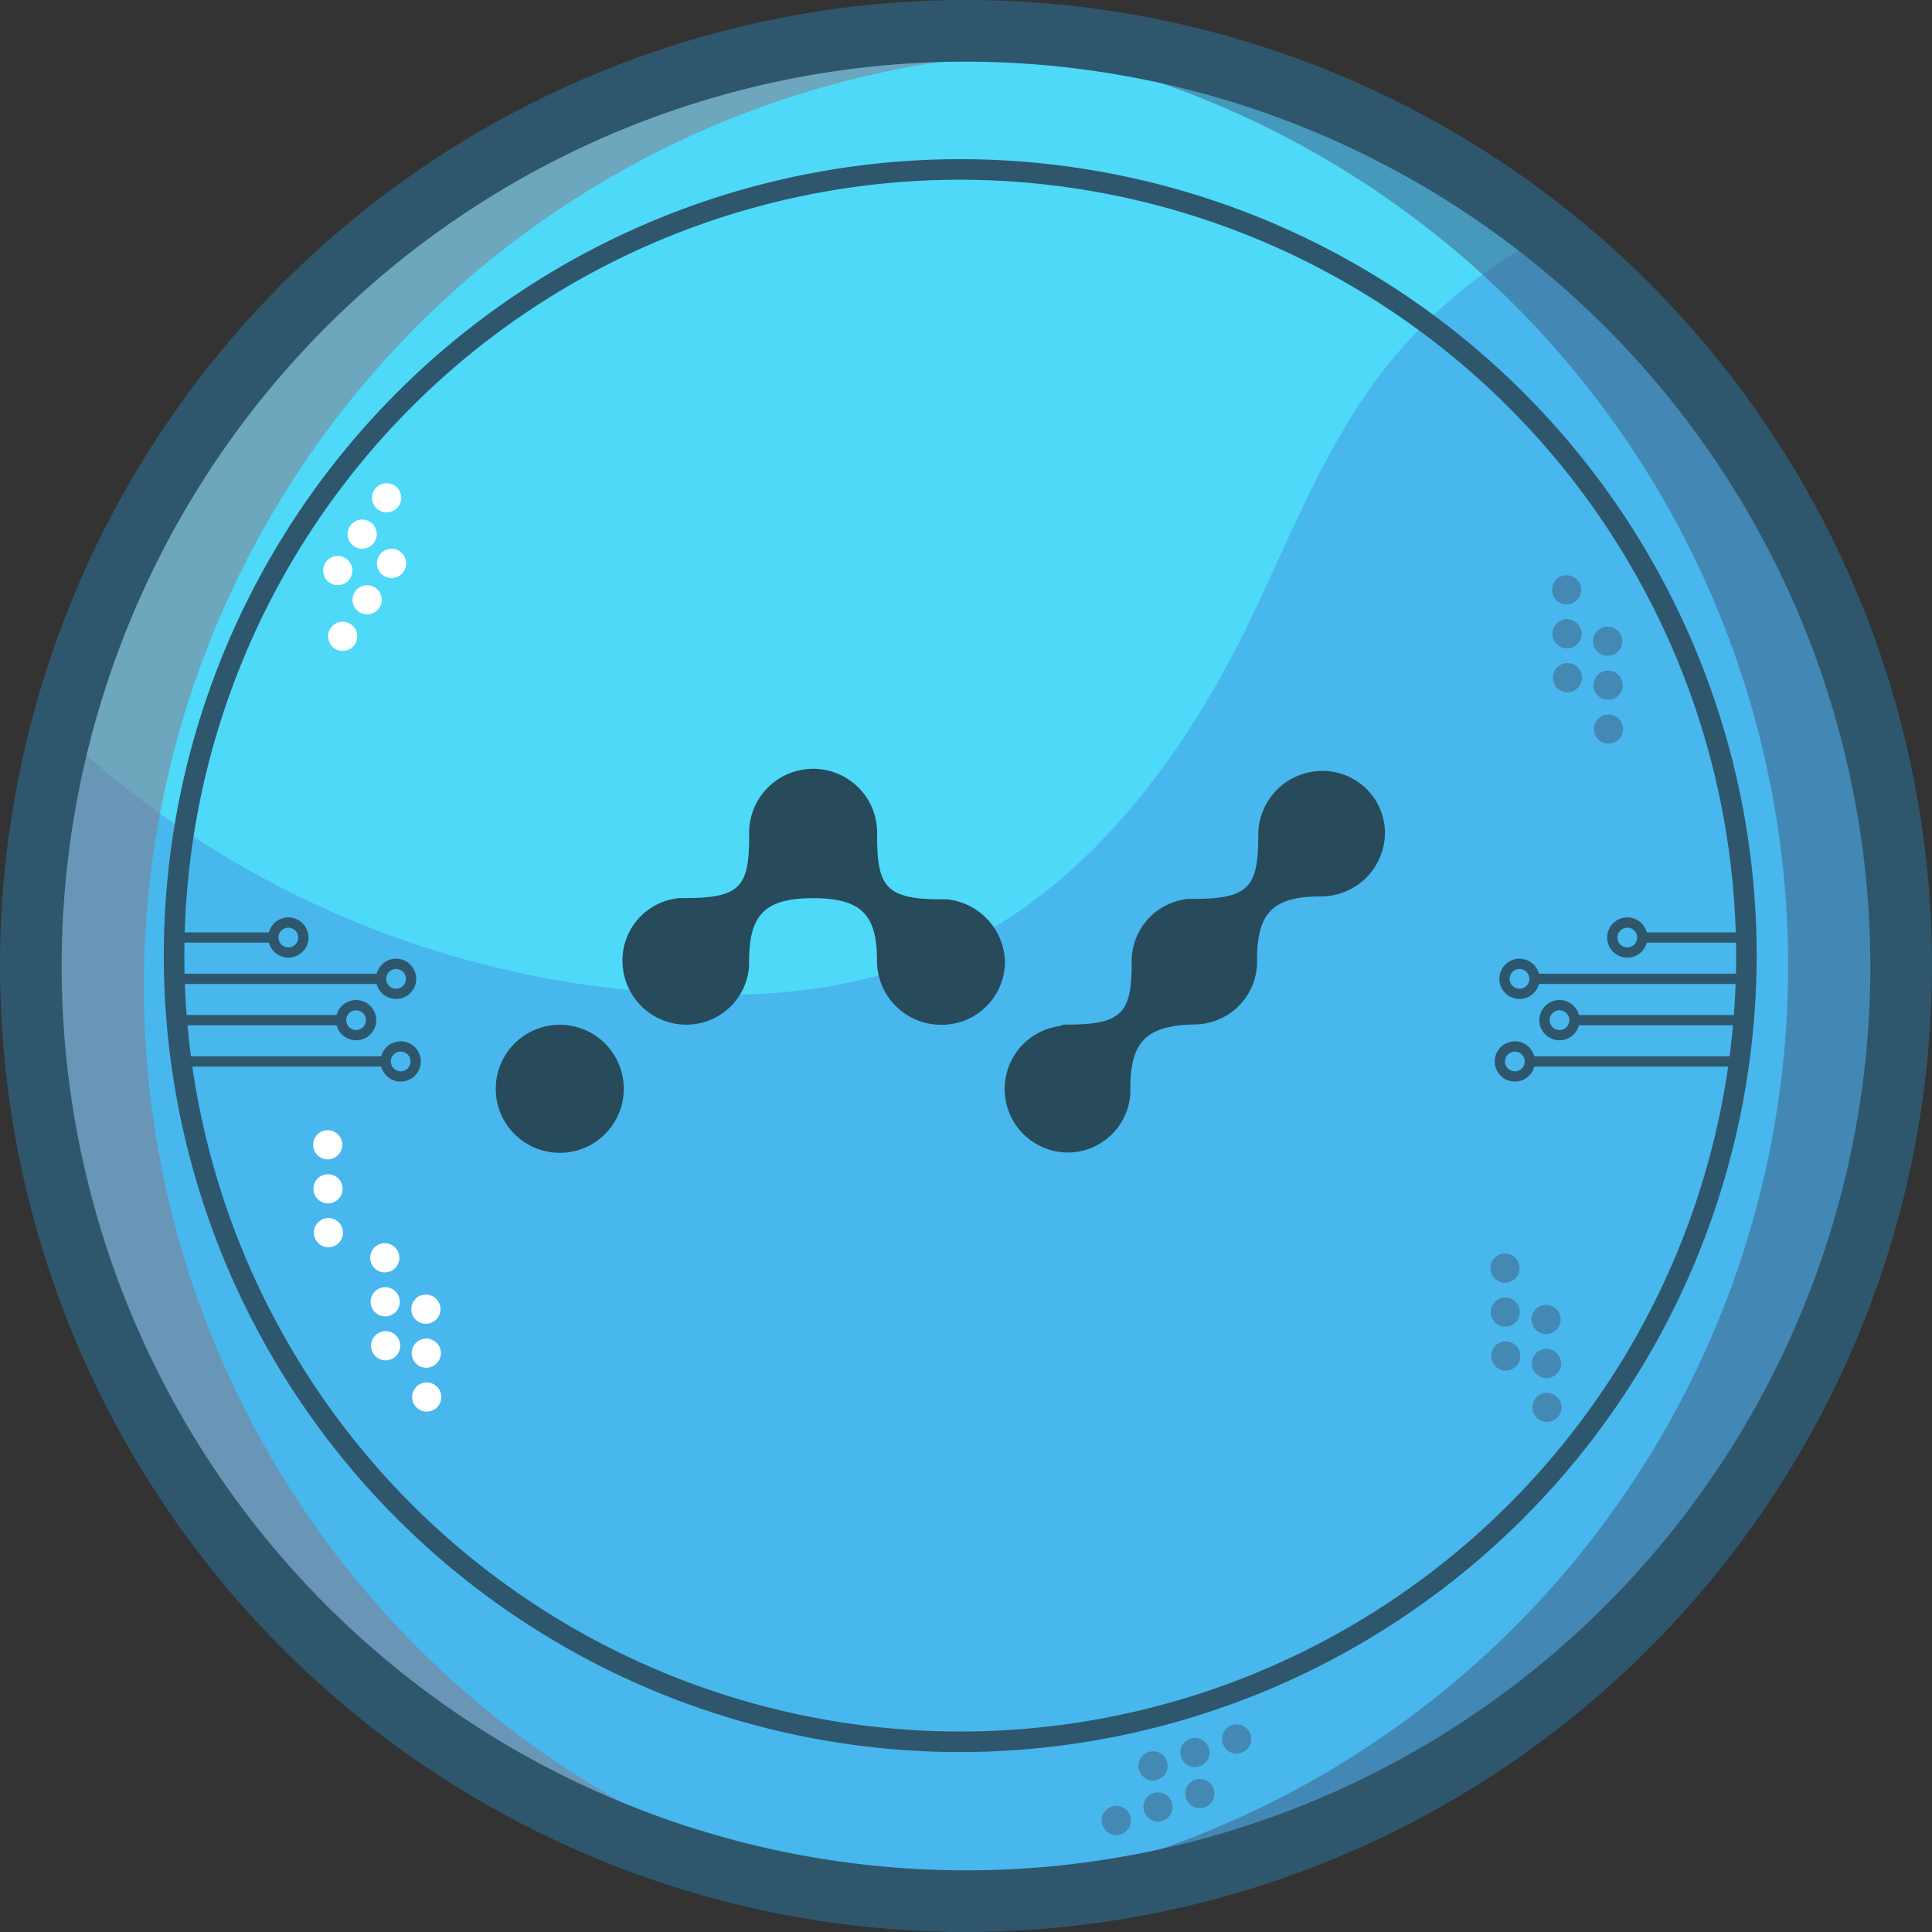 <svg xmlns="http://www.w3.org/2000/svg" viewBox="0 0 188 188"><rect x="0" y="0" width="188" height="188" fill="#333333" stroke="none"/><defs><style>.cls-1{fill:#4ed9f9;}.cls-2{fill:#4084dd;opacity:0.4;}.cls-3{fill:#8a7683;}.cls-3,.cls-4,.cls-7{opacity:0.5;}.cls-4,.cls-8{fill:#3f5a7c;}.cls-5{fill:#2e576d;}.cls-6{fill:#fff;}.cls-9{fill:none;stroke:#2e576d;stroke-miterlimit:10;}.cls-10{fill:#274b5b;}</style></defs><title>Asset 260</title><g id="Layer_2" data-name="Layer 2"><g id="Layer_1-2" data-name="Layer 1"><circle class="cls-1" cx="95" cy="95" r="91"/><path class="cls-2" d="M184,94A91,91,0,1,1,5.08,70.44,94.09,94.09,0,0,0,70.29,96.78a56.51,56.51,0,0,0,19.29-3.09c14.47-5.36,24.72-18.49,31.57-32.31,4-8.16,7.24-16.82,12.6-24.19A48.77,48.77,0,0,1,150,23.09,90.81,90.81,0,0,1,184,94Z"/><path class="cls-3" d="M14,96A91,91,0,0,1,100,5.14Q97.52,5,95,5a91,91,0,1,0,0,182q2.52,0,5-.14A91,91,0,0,1,14,96Z"/><path class="cls-4" d="M174,94a91,91,0,0,1-86,90.86q2.48.13,5,.14A91,91,0,1,0,93,3q-2.52,0-5,.14A91,91,0,0,1,174,94Z"/><path class="cls-5" d="M94,188a94,94,0,1,1,94-94A94.11,94.11,0,0,1,94,188ZM94,6a88,88,0,1,0,88,88A88.1,88.1,0,0,0,94,6Z"/><path class="cls-5" d="M93.44,170.49A77.5,77.5,0,1,1,170.94,93,77.59,77.59,0,0,1,93.44,170.49Zm0-153A75.5,75.5,0,1,0,168.94,93,75.59,75.59,0,0,0,93.44,17.49Z"/><circle class="cls-6" cx="41.44" cy="127.4" r="1.42" transform="translate(-1.22 0.4) rotate(-0.55)"/><circle class="cls-6" cx="41.48" cy="131.68" r="1.42" transform="translate(-1.26 0.4) rotate(-0.55)"/><circle class="cls-6" cx="41.52" cy="135.95" r="1.42" transform="translate(-1.3 0.4) rotate(-0.55)"/><circle class="cls-6" cx="37.44" cy="122.4" r="1.42" transform="translate(-1.17 0.36) rotate(-0.55)"/><circle class="cls-6" cx="37.48" cy="126.68" r="1.42" transform="translate(-1.21 0.36) rotate(-0.55)"/><circle class="cls-6" cx="37.52" cy="130.95" r="1.42" transform="translate(-1.25 0.37) rotate(-0.55)"/><g class="cls-7"><circle class="cls-8" cx="156.44" cy="62.4" r="1.42" transform="translate(-0.59 1.5) rotate(-0.55)"/><circle class="cls-8" cx="156.48" cy="66.68" r="1.42" transform="translate(-0.63 1.5) rotate(-0.55)"/><circle class="cls-8" cx="156.52" cy="70.95" r="1.42" transform="translate(-0.67 1.5) rotate(-0.55)"/><circle class="cls-8" cx="152.44" cy="57.4" r="1.42" transform="translate(-0.54 1.46) rotate(-0.55)"/><circle class="cls-8" cx="152.48" cy="61.68" r="1.42" transform="translate(-0.58 1.46) rotate(-0.55)"/><circle class="cls-8" cx="152.52" cy="65.95" r="1.42" transform="translate(-0.62 1.46) rotate(-0.55)"/></g><g class="cls-7"><circle class="cls-8" cx="150.44" cy="128.4" r="1.42" transform="translate(-1.22 1.45) rotate(-0.55)"/><circle class="cls-8" cx="150.48" cy="132.68" r="1.42" transform="translate(-1.26 1.45) rotate(-0.55)"/><circle class="cls-8" cx="150.52" cy="136.95" r="1.42" transform="translate(-1.3 1.45) rotate(-0.55)"/><circle class="cls-8" cx="146.44" cy="123.4" r="1.42" transform="translate(-1.17 1.41) rotate(-0.55)"/><circle class="cls-8" cx="146.48" cy="127.68" r="1.42" transform="translate(-1.22 1.41) rotate(-0.55)"/><circle class="cls-8" cx="146.52" cy="131.95" r="1.42" transform="translate(-1.26 1.41) rotate(-0.55)"/></g><circle class="cls-6" cx="38.1" cy="54.82" r="1.42" transform="translate(-28.65 55.94) rotate(-56.16)"/><circle class="cls-6" cx="35.72" cy="58.37" r="1.42" transform="translate(-32.65 55.53) rotate(-56.16)"/><circle class="cls-6" cx="33.34" cy="61.92" r="1.42" transform="translate(-36.65 55.13) rotate(-56.16)"/><circle class="cls-6" cx="37.62" cy="48.44" r="1.42" transform="translate(-23.56 52.71) rotate(-56.16)"/><circle class="cls-6" cx="35.25" cy="51.98" r="1.42" transform="translate(-27.56 52.31) rotate(-56.16)"/><circle class="cls-6" cx="32.87" cy="55.53" r="1.42" transform="translate(-31.56 51.9) rotate(-56.16)"/><g class="cls-7"><circle class="cls-8" cx="116.76" cy="174.52" r="1.42" transform="translate(-47.9 44.23) rotate(-17.86)"/><circle class="cls-8" cx="112.69" cy="175.83" r="1.42" transform="translate(-48.5 43.04) rotate(-17.86)"/><circle class="cls-8" cx="108.63" cy="177.14" r="1.42" transform="translate(-49.1 41.86) rotate(-17.86)"/><circle class="cls-8" cx="120.34" cy="169.21" r="1.42" transform="translate(-46.1 45.07) rotate(-17.86)"/><circle class="cls-8" cx="116.28" cy="170.52" r="1.42" transform="translate(-46.7 43.89) rotate(-17.86)"/><circle class="cls-8" cx="112.21" cy="171.83" r="1.42" transform="translate(-47.3 42.7) rotate(-17.86)"/></g><circle class="cls-6" cx="31.88" cy="111.4" r="1.42" transform="translate(-1.06 0.31) rotate(-0.55)"/><circle class="cls-6" cx="31.92" cy="115.68" r="1.42" transform="translate(-1.11 0.31) rotate(-0.55)"/><circle class="cls-6" cx="31.96" cy="119.95" r="1.42" transform="translate(-1.15 0.31) rotate(-0.55)"/><line class="cls-9" x1="18" y1="103.29" x2="37.42" y2="103.29"/><circle class="cls-9" cx="38.99" cy="103.29" r="1.46"/><line class="cls-9" x1="16.96" y1="99.27" x2="33.08" y2="99.27"/><circle class="cls-9" cx="34.65" cy="99.27" r="1.46"/><line class="cls-9" x1="16.96" y1="91.23" x2="26.49" y2="91.23"/><circle class="cls-9" cx="28.06" cy="91.23" r="1.46"/><line class="cls-9" x1="17.48" y1="95.25" x2="36.97" y2="95.25"/><circle class="cls-9" cx="38.54" cy="95.25" r="1.46"/><line class="cls-9" x1="168.4" y1="103.29" x2="148.98" y2="103.29"/><circle class="cls-9" cx="147.41" cy="103.29" r="1.46"/><line class="cls-9" x1="169.44" y1="99.27" x2="153.32" y2="99.27"/><circle class="cls-9" cx="151.75" cy="99.27" r="1.46"/><line class="cls-9" x1="169.44" y1="91.23" x2="159.91" y2="91.23"/><circle class="cls-9" cx="158.35" cy="91.23" r="1.46"/><line class="cls-9" x1="168.92" y1="95.25" x2="149.43" y2="95.25"/><circle class="cls-9" cx="147.86" cy="95.25" r="1.46"/><circle class="cls-10" cx="54.47" cy="105.95" r="6.23"/><path class="cls-10" d="M134.77,81a6.23,6.23,0,0,1-6.23,6.23c-4.8,0-6.22,1.69-6.22,6.23v.39a6.13,6.13,0,0,1-6.1,5.84h-.13c-4.67.13-6.1,1.82-6.1,6.23v.52a6.11,6.11,0,0,1-6.1,5.71,6.18,6.18,0,0,1-.65-12.32c.13-.13.39-.13.65-.13,5.32,0,6.23-1.17,6.23-6v-.13a6.09,6.09,0,0,1,5.58-6.1h.52c5.45,0,6.22-1.3,6.22-6.22a6.23,6.23,0,0,1,6.23-6.23A6.06,6.06,0,0,1,134.77,81Z"/><path class="cls-10" d="M97.79,93.5a6.15,6.15,0,0,1-6.22,6.22,6.23,6.23,0,0,1-6.23-6.22c0-4.41-1.43-6.1-6.22-6.1s-6.23,1.69-6.23,6.22V94a6.11,6.11,0,0,1-6.1,5.71,6.22,6.22,0,0,1-6.22-6.22,6.09,6.09,0,0,1,5.58-6.1h.52c5.45,0,6.23-1.17,6.23-6.1a6.23,6.23,0,1,1,12.45,0c0,4.93.78,6.22,6.23,6.22h.52A6.28,6.28,0,0,1,97.79,93.5Z"/></g></g></svg>
